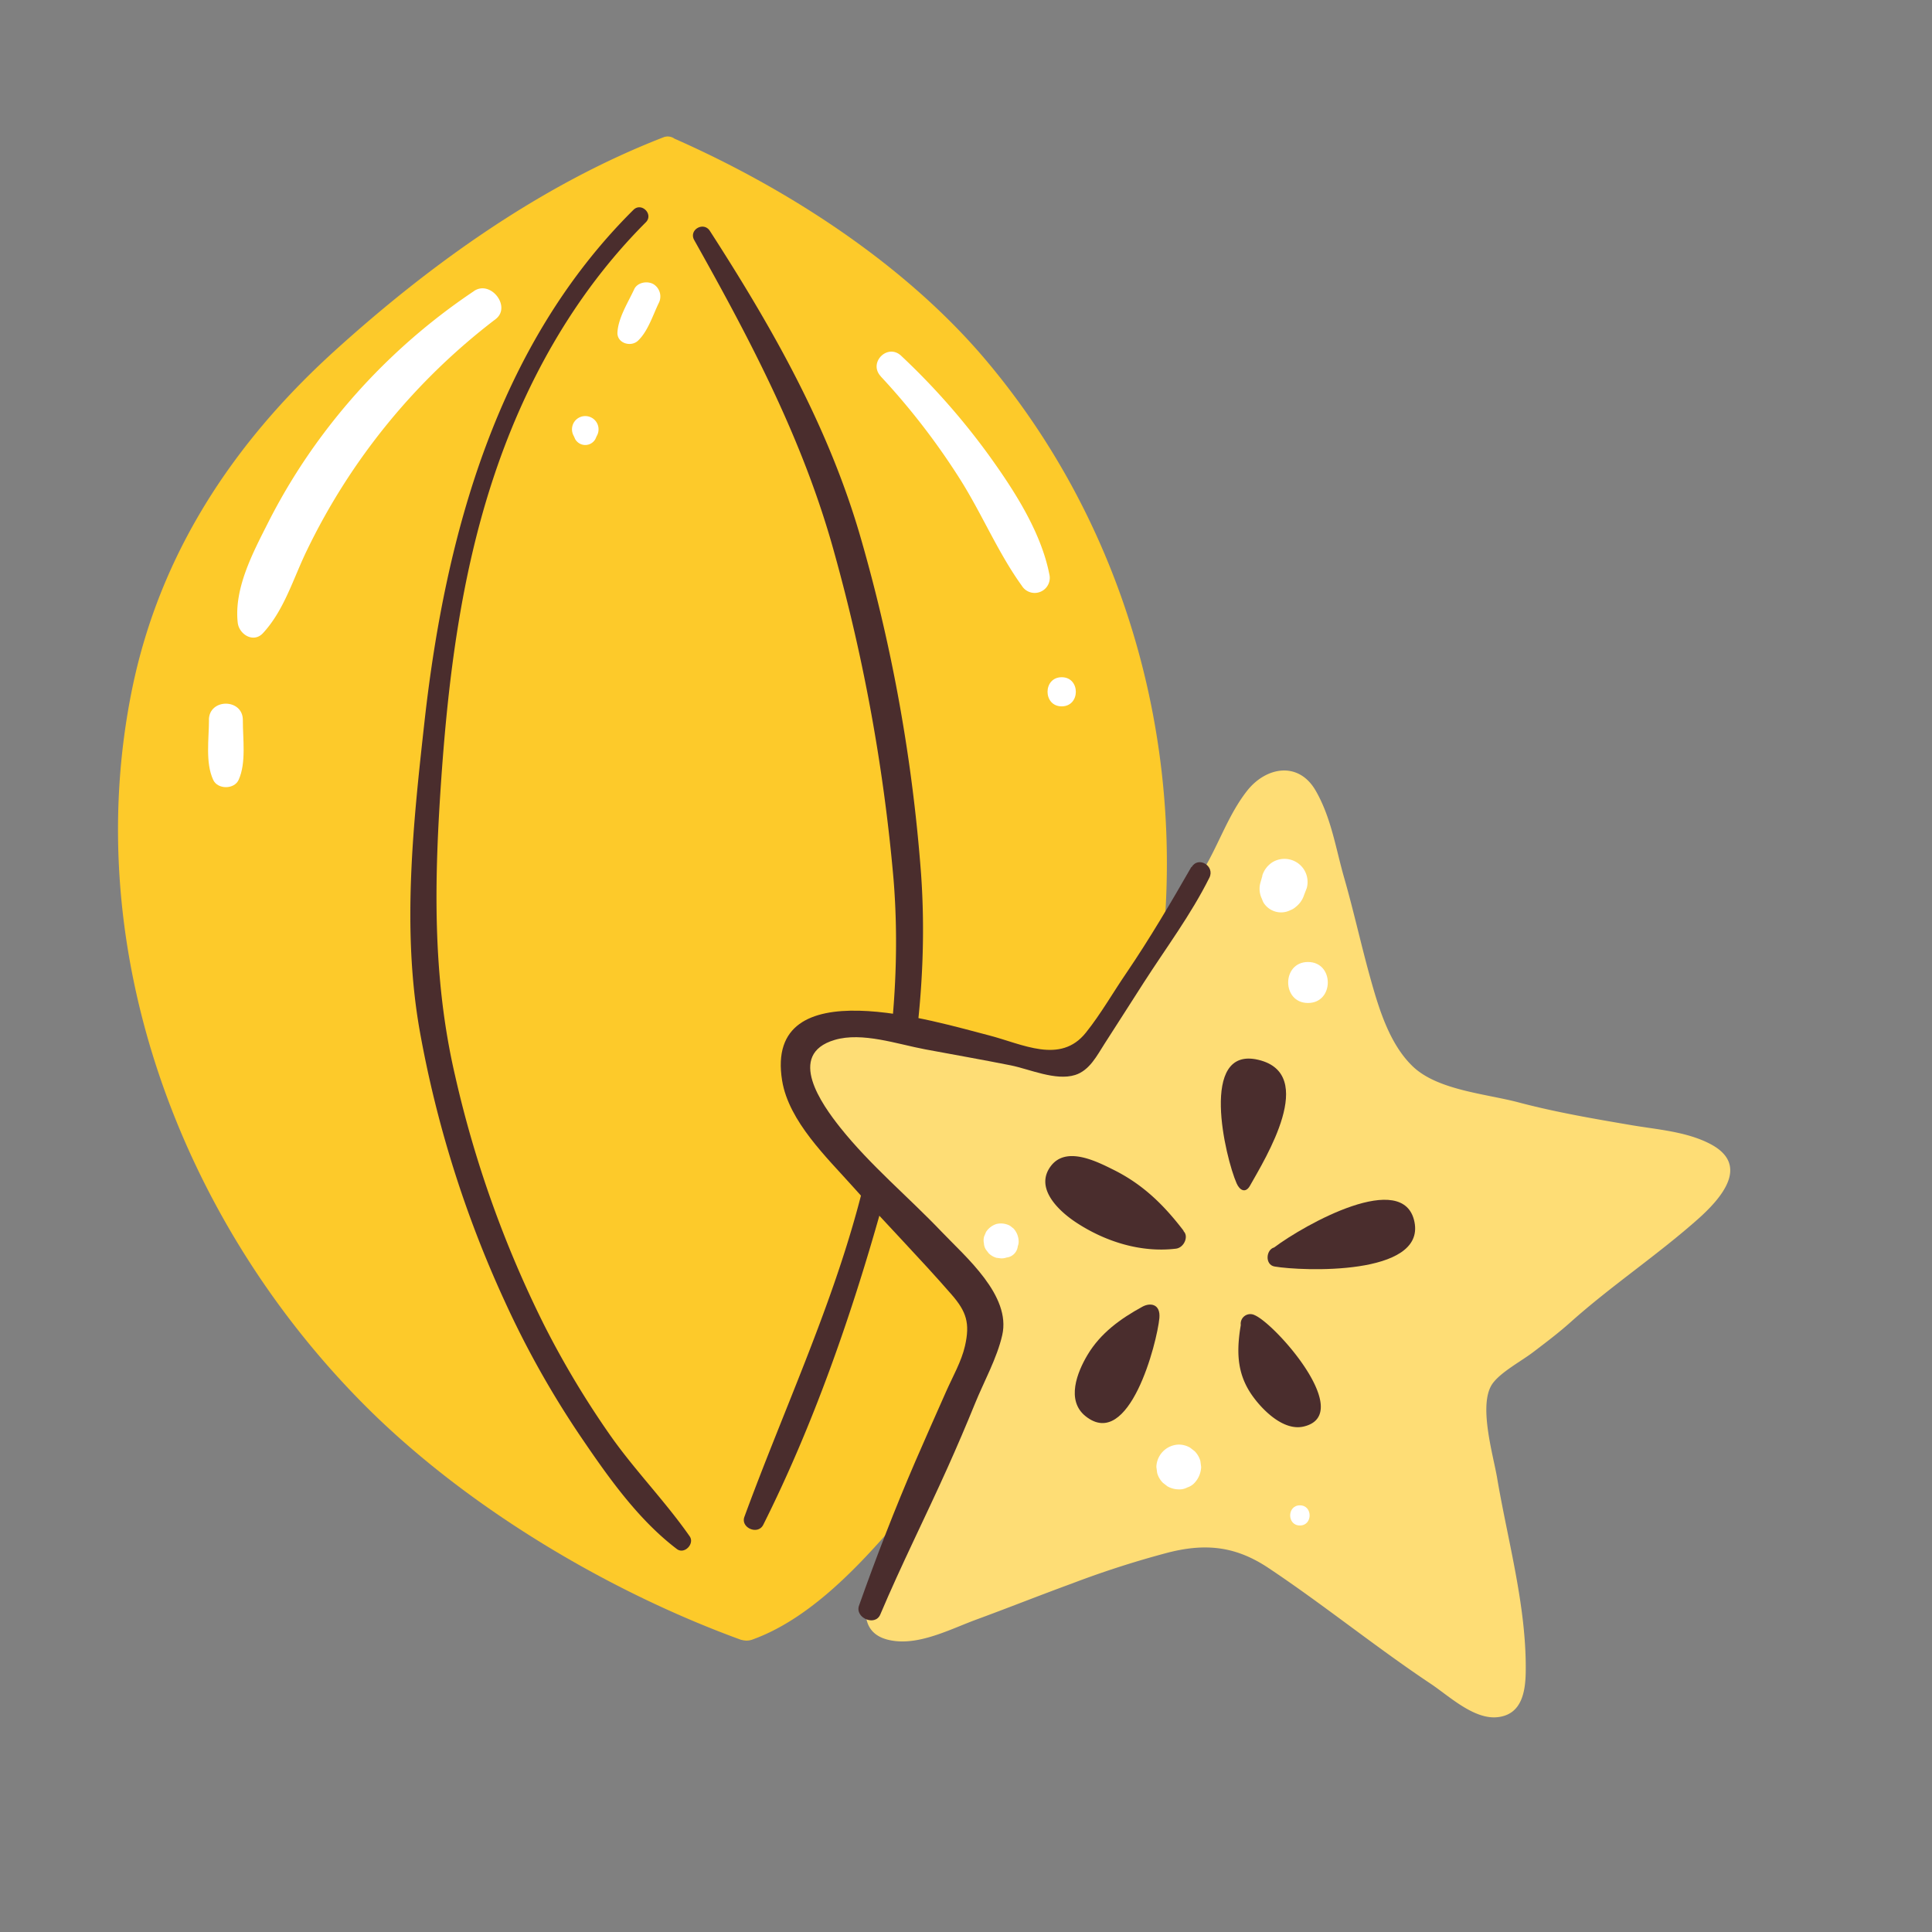 <svg xmlns="http://www.w3.org/2000/svg" viewBox="0 0 512 512"><rect x="0" y="0" width="512" height="512" fill="#808080" stroke="none"/><defs><style>.star-applecls-1{fill:#fdca2a;}.star-applecls-2{fill:#4a2d2d;}.star-applecls-3{fill:#fedd75;}.star-applecls-4{fill:#fff;}.star-applecls-5{fill:none;}</style></defs><g id="Capa_2" data-name="Capa 2"><g id="bocetos"><path class="star-applecls-1" d="M261.38,95.57C240.05,70.24,209,50.1,178.73,36.74a3.07,3.07,0,0,0-2.95-.34C143.34,49,114,70,88.39,93.25c-26.68,24.27-46,53.5-53.35,89.2-14.14,69,12.66,140.92,61.72,190.07,26.75,26.8,64.14,49.14,99.71,62.08.13,0,.24,0,.36.08l.13,0a3.4,3.4,0,0,0,.53.08,4.36,4.36,0,0,0,1.85-.24c14-5,26.24-17.35,35.89-28.35,10.28-11.71,19.08-24.76,27.15-38.06,17.34-28.6,33.83-58.63,41.41-91.46C318.42,213.31,303.35,145.41,261.38,95.57Z"/><path class="star-applecls-2" d="M161.65,380.28A239.87,239.87,0,0,1,144.13,351a292,292,0,0,1-23.54-66c-6.11-26.35-5.49-52.19-3.62-79,1.86-26.43,5.18-52.85,13.39-78.15,8.35-25.73,21.58-49.72,40.79-68.94,2.12-2.12-1.16-5.41-3.29-3.29-36.09,35.82-49.8,86.1-55.33,135.29-3,27-6.08,55.14-1.32,82.14a296,296,0,0,0,22.57,71.85,247,247,0,0,0,19.92,35.54c7.28,10.73,15.3,22.2,25.69,30.08,2,1.49,4.76-1.42,3.38-3.38C176.23,397.77,168.2,389.63,161.65,380.28Z"/><path class="star-applecls-2" d="M228.25,143.06c-8.51-29.78-23.46-56-40.12-81.86-1.67-2.6-5.68-.29-4.15,2.43,15,26.73,29,53.24,37.16,83a476.86,476.86,0,0,1,15.67,86.52c2.33,29-1.78,58.14-9.28,86.1-7.67,28.55-20.14,55.12-30.27,82.77-1,2.88,3.59,4.84,5,2.09,13.2-26.34,23.18-54.92,31.15-83.25,8.14-29,12.81-59,10.69-89.15A439,439,0,0,0,228.25,143.06Z"/><path class="star-applecls-3" d="M453.14,303.11c-6.31-3.26-14-3.77-20.84-4.94-10.09-1.72-20.13-3.44-30-6.06-8.52-2.25-21.37-3.2-27.93-9.53-6.25-6-9.07-15.66-11.32-23.75-2.41-8.69-4.33-17.47-6.81-26.12-2.26-7.85-3.44-16.07-7.62-23.26-4.56-7.81-13.17-6.22-18.16.16-4.87,6.22-7.36,13.84-11.35,20.58q-6.92,11.7-13.87,23.37c-4.73,7.92-9.1,17-14.76,24.26-3.23,4.14-4.29,4.38-9.36,3.39-4.43-.87-8.86-1.72-13.28-2.64-15.11-3.14-30.67-8.35-46.25-8.32-11.35,0-17.64,7.72-11.84,18.18,7,12.65,17.81,23.56,28.15,33.47,5.37,5.16,11.06,10,16.28,15.31,2.43,2.48,5.87,5.33,7.72,8.31,3.44,5.57-.89,10.08-3.61,14.85-8.81,15.47-16,31.89-22.9,48.26-3.22,7.6-12.77,24.84,2.14,26.29,7.06.69,14.82-3.37,21.24-5.73,8.45-3.1,16.82-6.44,25.27-9.53a253.91,253.91,0,0,1,25.67-8.25c10-2.51,17.88-1.59,26.46,4.13,14.63,9.75,28.35,20.92,43,30.69,4.81,3.21,11.36,9.46,17.6,8.85,6.66-.65,7.53-7,7.57-12.43.15-17.09-4.74-34.2-7.58-50.94-1-6-5.13-19.62-1.2-25.07,2.24-3.1,7.77-6,10.88-8.41,3.32-2.53,6.6-5,9.71-7.78,10.81-9.68,23-17.77,33.84-27.39C456.41,317.34,463.82,308.63,453.14,303.11Z"/><path class="star-applecls-2" d="M331.26,314.22c4.08-7.27,18-29.62,2.2-33.36s-8.74,25.93-5.74,32.75C328.54,315.48,330.09,316.3,331.26,314.22Z"/><path class="star-applecls-2" d="M313.54,326c-5.2-6.77-10.72-12.16-18.46-16-4.52-2.25-12.45-6.28-16.51-1.09-4.58,5.87,2,12,6.53,15,7.75,5.13,17.24,8.12,26.53,7,2.16-.26,3.41-3.21,2.08-4.57A1.26,1.26,0,0,0,313.54,326Z"/><path class="star-applecls-2" d="M302.75,346.29c-5.85,3.2-11.1,7-14.54,12.76-2.77,4.64-5.71,12.07-.56,16.23,11.6,9.35,19-19.52,19.6-26C307.57,345.52,304.81,345.16,302.75,346.29Z"/><path class="star-applecls-2" d="M332.52,348.54a2.55,2.55,0,0,0-3.7,2.6l-.2,1.25c-.94,6.52-.6,12,3.23,17.44,2.73,3.86,8.31,9.49,13.66,8.21C359.15,374.8,338.09,350.94,332.52,348.54Z"/><path class="star-applecls-2" d="M374.86,323.89c-2.76-14.14-29.11.63-37.2,6.7-2.19.6-2.48,4.61.12,5.05C345.1,336.89,377.64,338.14,374.86,323.89Z"/><path class="star-applecls-2" d="M315.73,229.74c-5.44,9.49-11,18.94-17.15,28-3.59,5.23-6.86,11-10.81,15.92-6.77,8.48-16.81,3-25.73.71-13.71-3.48-59.65-17.91-54.77,12,1.77,10.83,11.91,20.43,18.88,28.25,8.56,9.61,17.61,18.77,26.06,28.49,3.87,4.46,4.91,7.53,3.51,13.62-.93,4.07-3.26,8.13-4.95,11.95-2.74,6.21-5.52,12.4-8.21,18.64-5.42,12.57-10.34,25.28-14.91,38.18-1.15,3.24,4.26,5.59,5.63,2.37,5.56-13.14,12-25.91,17.84-38.93q3.8-8.46,7.27-17c2.34-5.76,5.82-12,7.21-18.1,2.41-10.51-9.68-20.72-16.08-27.43-8.87-9.3-18.84-17.54-26.88-27.63-4.76-6-14.38-19.35-1.45-23.19,7.32-2.17,16.6,1.12,24,2.5,7.55,1.41,15.13,2.74,22.66,4.24,5,1,11.91,4.18,17.08,2.55,3.82-1.2,5.79-5.17,7.79-8.28,3.48-5.38,6.9-10.79,10.37-16.18,5.93-9.23,12.51-18,17.41-27.82,1.55-3.12-3-5.84-4.73-2.76Z"/><path class="star-applecls-4" d="M125.63,77.13a163.87,163.87,0,0,0-40.07,38A158.36,158.36,0,0,0,71,138.6c-4,7.92-9,17.3-8,26.41.35,3.11,4.18,5.51,6.7,2.77,5.6-6.06,8-14.41,11.53-21.72a169.9,169.9,0,0,1,50.12-61.49c4.23-3.27-1.3-10.45-5.75-7.44Z"/><path class="star-applecls-4" d="M55.38,190.82c0,4.93-1,11.33,1.13,15.87,1.17,2.55,5.56,2.55,6.72,0,2.08-4.54,1.1-10.94,1.13-15.87,0-5.78-9-5.79-9,0Z"/><path class="star-applecls-4" d="M168.07,76.65c-1.63,3.53-4.2,7.49-4.44,11.42-.17,2.87,3.52,4,5.42,2.24,2.61-2.43,3.95-6.72,5.47-9.89a3.83,3.83,0,0,0-1.34-5.11c-1.61-.94-4.26-.5-5.11,1.34Z"/><path class="star-applecls-4" d="M152.06,115.55l.38.85a3.19,3.19,0,0,0,1.11,1.11,3.07,3.07,0,0,0,3.1,0,3.19,3.19,0,0,0,1.11-1.11l.38-.85a3.44,3.44,0,0,0,.48-1.77,3.47,3.47,0,0,0-.48-1.78,3.53,3.53,0,0,0-6.08,0,3.68,3.68,0,0,0-.48,1.78,3.64,3.64,0,0,0,.48,1.77Z"/><path class="star-applecls-4" d="M233.37,99.71a185.5,185.5,0,0,1,21,27.2c5.82,9.18,10.09,19.54,16.43,28.33a4,4,0,0,0,7.28-3.08c-2.21-11.23-9.32-22.2-15.92-31.38a185.45,185.45,0,0,0-23.34-26.49c-3.59-3.39-8.78,1.81-5.42,5.42Z"/><path class="star-applecls-4" d="M281.36,187.19c5,0,5-7.72,0-7.72s-5,7.72,0,7.72Z"/><path class="star-applecls-4" d="M334.55,232.07l-.53,1.86a6,6,0,0,0,1.55,5.87l.16.14L334.1,236l0,.46a6.64,6.64,0,0,0,.73,2.72,5.48,5.48,0,0,0,8.46,1.09l.3-.32-3.95,1.64.15,0,1.6-.21a4.56,4.56,0,0,0,2.05-1.08,6.5,6.5,0,0,0,2.16-3.13l.7-1.81a6.18,6.18,0,0,0-.61-4.72,6.14,6.14,0,0,0-8.38-2.2,6.48,6.48,0,0,0-2.81,3.66Z"/><path class="star-applecls-4" d="M346.63,265.8c7,0,7-10.86,0-10.86s-7,10.86,0,10.86Z"/><path class="star-applecls-4" d="M267.65,332.86l.21-.16-2.81.37.44.09a3.36,3.36,0,0,0,3.27-.87,3.36,3.36,0,0,0,.86-3.27l-.09-.43-.36,2.81a1.82,1.82,0,0,0,.38-.76,3.39,3.39,0,0,0,.4-1.79,5.2,5.2,0,0,0-1.36-3.29l-.94-.73a5.15,5.15,0,0,0-3.58-.46,5.15,5.15,0,0,0-2.77,2.13l-.47,1.11a3.53,3.53,0,0,0-.08,1.85,3.37,3.37,0,0,0,.55,1.73l.72.94a4.74,4.74,0,0,0,2.05,1.2l1.24.16a4.56,4.56,0,0,0,2.34-.63Z"/><path class="star-applecls-4" d="M312.39,394.7a4.38,4.38,0,0,0,2.28-.52,4.33,4.33,0,0,0,1.91-1.22,6.58,6.58,0,0,0,1.74-4.2l-.21-1.57a5.85,5.85,0,0,0-1.53-2.62l-1.2-.93a6,6,0,0,0-3-.81,6.1,6.1,0,0,0-5.93,5.93l.21,1.58a5.93,5.93,0,0,0,1.52,2.62l1.2.93a6.08,6.08,0,0,0,3,.81Z"/><path class="star-applecls-4" d="M344.49,404.27c3.43,0,3.44-5.34,0-5.34s-3.45,5.34,0,5.34Z"/><rect class="star-applecls-5" width="512" height="512"/></g></g></svg>
